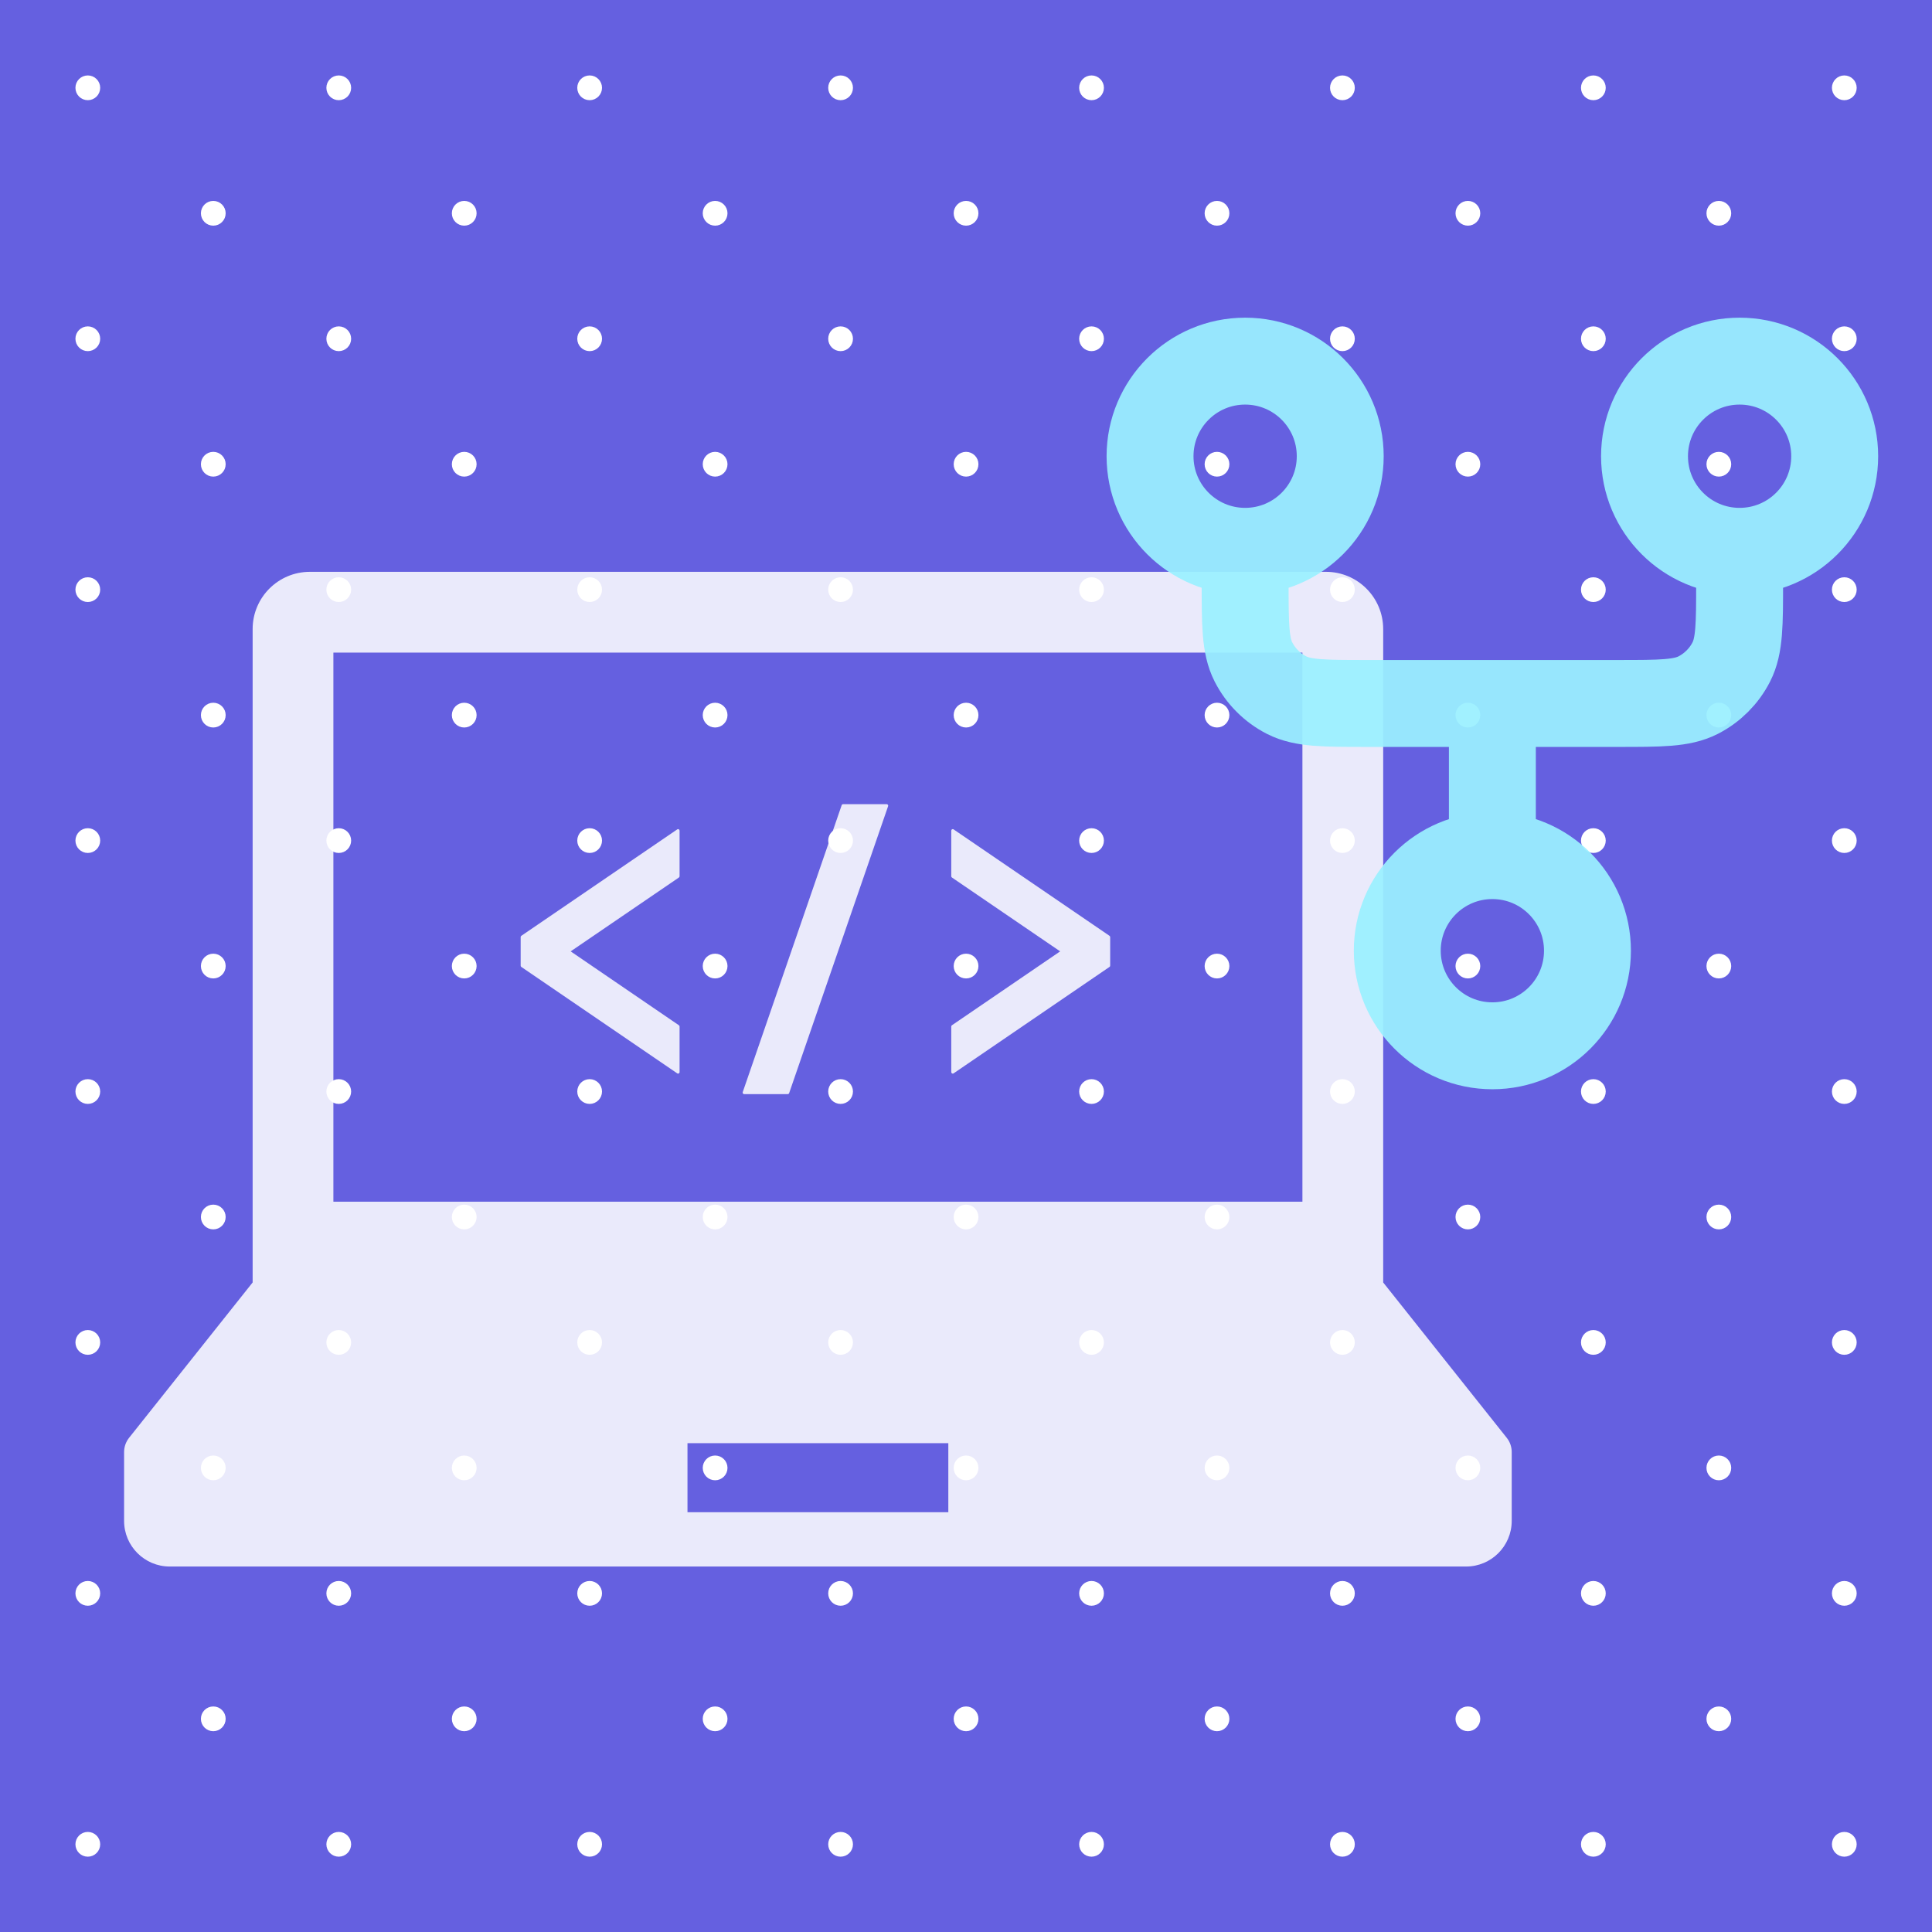 <?xml version="1.0" encoding="UTF-8" standalone="no"?>
<!-- Created with Inkscape (http://www.inkscape.org/) -->

<svg
   width="703.205"
   height="703.205"
   viewBox="0 0 186.056 186.056"
   version="1.1"
   id="svg1"
   xml:space="preserve"
   xmlns="http://www.w3.org/2000/svg"
   xmlns:svg="http://www.w3.org/2000/svg"><defs
     id="defs1"><style
       type="text/css"
       id="style1"><![CDATA[
    .svglite line, .svglite polyline, .svglite polygon, .svglite path, .svglite rect, .svglite circle {
      fill: none;
      stroke: #000000;
      stroke-linecap: round;
      stroke-linejoin: round;
      stroke-miterlimit: 10.00;
    }
    .svglite text {
      white-space: pre;
    }
  ]]></style><style
       type="text/css"
       id="style1-3"><![CDATA[
    .svglite line, .svglite polyline, .svglite polygon, .svglite path, .svglite rect, .svglite circle {
      fill: none;
      stroke: #000000;
      stroke-linecap: round;
      stroke-linejoin: round;
      stroke-miterlimit: 10.00;
    }
    .svglite text {
      white-space: pre;
    }
  ]]></style><style
       type="text/css"
       id="style1-8"><![CDATA[
    .svglite line, .svglite polyline, .svglite polygon, .svglite path, .svglite rect, .svglite circle {
      fill: none;
      stroke: #000000;
      stroke-linecap: round;
      stroke-linejoin: round;
      stroke-miterlimit: 10.00;
    }
    .svglite text {
      white-space: pre;
    }
  ]]></style><style
       type="text/css"
       id="style1-7"><![CDATA[
    .svglite line, .svglite polyline, .svglite polygon, .svglite path, .svglite rect, .svglite circle {
      fill: none;
      stroke: #000000;
      stroke-linecap: round;
      stroke-linejoin: round;
      stroke-miterlimit: 10.00;
    }
    .svglite text {
      white-space: pre;
    }
  ]]></style><style
       type="text/css"
       id="style1-1"><![CDATA[
    .svglite line, .svglite polyline, .svglite polygon, .svglite path, .svglite rect, .svglite circle {
      fill: none;
      stroke: #000000;
      stroke-linecap: round;
      stroke-linejoin: round;
      stroke-miterlimit: 10.00;
    }
    .svglite text {
      white-space: pre;
    }
  ]]></style><clipPath
       id="cpMC4wMHwzNDAuMTZ8MC4wMHwzNDAuMTY=-6"><rect
         x="0"
         y="0"
         width="340.16"
         height="340.16"
         id="rect2-5" /></clipPath></defs><g
     id="layer3"
     transform="translate(-563.472,-305.398)"><g
       id="g254"
       transform="matrix(0.547,0,0,0.547,563.472,305.398)"
       style="fill:#00ffff;stroke-width:1.702"><rect
         width="100%"
         height="100%"
         style="fill:#ffffff;stroke:none;stroke-width:1.702"
         id="rect140"
         x="0"
         y="0" /><g
         clip-path="url(#cpMC4wMHwzNDAuMTZ8MC4wMHwzNDAuMTY=-6)"
         id="g253"
         style="stroke-width:1.702"><rect
           x="0"
           y="5.6999998e-14"
           width="340.16"
           height="340.16"
           style="fill:#6560e0;stroke:#6560e0;stroke-width:0.484"
           id="rect141" /><circle
           cx="15.46"
           cy="324.7"
           r="1.95"
           style="fill:#ffffff;stroke:#ffffff;stroke-width:0.458"
           id="circle141" /><circle
           cx="59.64"
           cy="324.7"
           r="1.95"
           style="fill:#ffffff;stroke:#ffffff;stroke-width:0.458"
           id="circle142" /><circle
           cx="103.81"
           cy="324.7"
           r="1.95"
           style="fill:#ffffff;stroke:#ffffff;stroke-width:0.458"
           id="circle143" /><circle
           cx="147.99"
           cy="324.7"
           r="1.95"
           style="fill:#ffffff;stroke:#ffffff;stroke-width:0.458"
           id="circle144" /><circle
           cx="192.17"
           cy="324.7"
           r="1.95"
           style="fill:#ffffff;stroke:#ffffff;stroke-width:0.458"
           id="circle145" /><circle
           cx="236.34"
           cy="324.7"
           r="1.95"
           style="fill:#ffffff;stroke:#ffffff;stroke-width:0.458"
           id="circle146" /><circle
           cx="280.52"
           cy="324.7"
           r="1.95"
           style="fill:#ffffff;stroke:#ffffff;stroke-width:0.458"
           id="circle147" /><circle
           cx="324.7"
           cy="324.7"
           r="1.95"
           style="fill:#ffffff;stroke:#ffffff;stroke-width:0.458"
           id="circle148" /><circle
           cx="37.55"
           cy="302.61"
           r="1.95"
           style="fill:#ffffff;stroke:#ffffff;stroke-width:0.458"
           id="circle149" /><circle
           cx="81.73"
           cy="302.61"
           r="1.95"
           style="fill:#ffffff;stroke:#ffffff;stroke-width:0.458"
           id="circle150" /><circle
           cx="125.9"
           cy="302.61"
           r="1.95"
           style="fill:#ffffff;stroke:#ffffff;stroke-width:0.458"
           id="circle151" /><circle
           cx="170.08"
           cy="302.61"
           r="1.95"
           style="fill:#ffffff;stroke:#ffffff;stroke-width:0.458"
           id="circle152" /><circle
           cx="214.26"
           cy="302.61"
           r="1.95"
           style="fill:#ffffff;stroke:#ffffff;stroke-width:0.458"
           id="circle153" /><circle
           cx="258.43"
           cy="302.61"
           r="1.95"
           style="fill:#ffffff;stroke:#ffffff;stroke-width:0.458"
           id="circle154" /><circle
           cx="302.61"
           cy="302.61"
           r="1.95"
           style="fill:#ffffff;stroke:#ffffff;stroke-width:0.458"
           id="circle155" /><circle
           cx="15.46"
           cy="280.52"
           r="1.95"
           style="fill:#ffffff;stroke:#ffffff;stroke-width:0.458"
           id="circle156" /><circle
           cx="59.64"
           cy="280.52"
           r="1.95"
           style="fill:#ffffff;stroke:#ffffff;stroke-width:0.458"
           id="circle157" /><circle
           cx="103.81"
           cy="280.52"
           r="1.95"
           style="fill:#ffffff;stroke:#ffffff;stroke-width:0.458"
           id="circle158" /><circle
           cx="147.99"
           cy="280.52"
           r="1.95"
           style="fill:#ffffff;stroke:#ffffff;stroke-width:0.458"
           id="circle159" /><circle
           cx="192.17"
           cy="280.52"
           r="1.95"
           style="fill:#ffffff;stroke:#ffffff;stroke-width:0.458"
           id="circle160" /><circle
           cx="236.34"
           cy="280.52"
           r="1.95"
           style="fill:#ffffff;stroke:#ffffff;stroke-width:0.458"
           id="circle161" /><circle
           cx="280.52"
           cy="280.52"
           r="1.95"
           style="fill:#ffffff;stroke:#ffffff;stroke-width:0.458"
           id="circle162" /><circle
           cx="324.7"
           cy="280.52"
           r="1.95"
           style="fill:#ffffff;stroke:#ffffff;stroke-width:0.458"
           id="circle163" /><circle
           cx="37.55"
           cy="258.43"
           r="1.95"
           style="fill:#ffffff;stroke:#ffffff;stroke-width:0.458"
           id="circle164" /><circle
           cx="81.73"
           cy="258.43"
           r="1.95"
           style="fill:#ffffff;stroke:#ffffff;stroke-width:0.458"
           id="circle165" /><circle
           cx="125.9"
           cy="258.43"
           r="1.95"
           style="fill:#ffffff;stroke:#ffffff;stroke-width:0.458"
           id="circle166" /><circle
           cx="170.08"
           cy="258.43"
           r="1.95"
           style="fill:#ffffff;stroke:#ffffff;stroke-width:0.458"
           id="circle167" /><circle
           cx="214.26"
           cy="258.43"
           r="1.95"
           style="fill:#ffffff;stroke:#ffffff;stroke-width:0.458"
           id="circle168" /><circle
           cx="258.43"
           cy="258.43"
           r="1.95"
           style="fill:#ffffff;stroke:#ffffff;stroke-width:0.458"
           id="circle169" /><circle
           cx="302.61"
           cy="258.43"
           r="1.95"
           style="fill:#ffffff;stroke:#ffffff;stroke-width:0.458"
           id="circle170" /><circle
           cx="15.46"
           cy="236.34"
           r="1.95"
           style="fill:#ffffff;stroke:#ffffff;stroke-width:0.458"
           id="circle171" /><circle
           cx="59.64"
           cy="236.34"
           r="1.95"
           style="fill:#ffffff;stroke:#ffffff;stroke-width:0.458"
           id="circle172" /><circle
           cx="103.81"
           cy="236.34"
           r="1.95"
           style="fill:#ffffff;stroke:#ffffff;stroke-width:0.458"
           id="circle173" /><circle
           cx="147.99"
           cy="236.34"
           r="1.95"
           style="fill:#ffffff;stroke:#ffffff;stroke-width:0.458"
           id="circle174" /><circle
           cx="192.17"
           cy="236.34"
           r="1.95"
           style="fill:#ffffff;stroke:#ffffff;stroke-width:0.458"
           id="circle175" /><circle
           cx="236.34"
           cy="236.34"
           r="1.95"
           style="fill:#ffffff;stroke:#ffffff;stroke-width:0.458"
           id="circle176" /><circle
           cx="280.52"
           cy="236.34"
           r="1.95"
           style="fill:#ffffff;stroke:#ffffff;stroke-width:0.458"
           id="circle177" /><circle
           cx="324.7"
           cy="236.34"
           r="1.95"
           style="fill:#ffffff;stroke:#ffffff;stroke-width:0.458"
           id="circle178" /><circle
           cx="37.55"
           cy="214.26"
           r="1.95"
           style="fill:#ffffff;stroke:#ffffff;stroke-width:0.458"
           id="circle179" /><circle
           cx="81.73"
           cy="214.26"
           r="1.95"
           style="fill:#ffffff;stroke:#ffffff;stroke-width:0.458"
           id="circle180" /><circle
           cx="125.9"
           cy="214.26"
           r="1.95"
           style="fill:#ffffff;stroke:#ffffff;stroke-width:0.458"
           id="circle181" /><circle
           cx="170.08"
           cy="214.26"
           r="1.95"
           style="fill:#ffffff;stroke:#ffffff;stroke-width:0.458"
           id="circle182" /><circle
           cx="214.26"
           cy="214.26"
           r="1.95"
           style="fill:#ffffff;stroke:#ffffff;stroke-width:0.458"
           id="circle183" /><circle
           cx="258.43"
           cy="214.26"
           r="1.95"
           style="fill:#ffffff;stroke:#ffffff;stroke-width:0.458"
           id="circle184" /><circle
           cx="302.61"
           cy="214.26"
           r="1.95"
           style="fill:#ffffff;stroke:#ffffff;stroke-width:0.458"
           id="circle185" /><circle
           cx="15.46"
           cy="192.17"
           r="1.95"
           style="fill:#ffffff;stroke:#ffffff;stroke-width:0.458"
           id="circle186" /><circle
           cx="59.64"
           cy="192.17"
           r="1.95"
           style="fill:#ffffff;stroke:#ffffff;stroke-width:0.458"
           id="circle187" /><circle
           cx="103.81"
           cy="192.17"
           r="1.95"
           style="fill:#ffffff;stroke:#ffffff;stroke-width:0.458"
           id="circle188" /><circle
           cx="147.99"
           cy="192.17"
           r="1.95"
           style="fill:#ffffff;stroke:#ffffff;stroke-width:0.458"
           id="circle189" /><circle
           cx="192.17"
           cy="192.17"
           r="1.95"
           style="fill:#ffffff;stroke:#ffffff;stroke-width:0.458"
           id="circle190" /><circle
           cx="236.34"
           cy="192.17"
           r="1.95"
           style="fill:#ffffff;stroke:#ffffff;stroke-width:0.458"
           id="circle191" /><circle
           cx="280.52"
           cy="192.17"
           r="1.95"
           style="fill:#ffffff;stroke:#ffffff;stroke-width:0.458"
           id="circle192" /><circle
           cx="324.7"
           cy="192.17"
           r="1.95"
           style="fill:#ffffff;stroke:#ffffff;stroke-width:0.458"
           id="circle193" /><circle
           cx="37.55"
           cy="170.08"
           r="1.95"
           style="fill:#ffffff;stroke:#ffffff;stroke-width:0.458"
           id="circle194" /><circle
           cx="81.73"
           cy="170.08"
           r="1.95"
           style="fill:#ffffff;stroke:#ffffff;stroke-width:0.458"
           id="circle195" /><circle
           cx="125.9"
           cy="170.08"
           r="1.95"
           style="fill:#ffffff;stroke:#ffffff;stroke-width:0.458"
           id="circle196" /><circle
           cx="170.08"
           cy="170.08"
           r="1.95"
           style="fill:#ffffff;stroke:#ffffff;stroke-width:0.458"
           id="circle197" /><circle
           cx="214.26"
           cy="170.08"
           r="1.95"
           style="fill:#ffffff;stroke:#ffffff;stroke-width:0.458"
           id="circle198" /><circle
           cx="258.43"
           cy="170.08"
           r="1.95"
           style="fill:#ffffff;stroke:#ffffff;stroke-width:0.458"
           id="circle199" /><circle
           cx="302.61"
           cy="170.08"
           r="1.95"
           style="fill:#ffffff;stroke:#ffffff;stroke-width:0.458"
           id="circle200" /><circle
           cx="15.46"
           cy="147.99"
           r="1.95"
           style="fill:#ffffff;stroke:#ffffff;stroke-width:0.458"
           id="circle201" /><circle
           cx="59.64"
           cy="147.99"
           r="1.95"
           style="fill:#ffffff;stroke:#ffffff;stroke-width:0.458"
           id="circle202" /><circle
           cx="103.81"
           cy="147.99"
           r="1.95"
           style="fill:#ffffff;stroke:#ffffff;stroke-width:0.458"
           id="circle203" /><circle
           cx="147.99"
           cy="147.99"
           r="1.95"
           style="fill:#ffffff;stroke:#ffffff;stroke-width:0.458"
           id="circle204" /><circle
           cx="192.17"
           cy="147.99"
           r="1.95"
           style="fill:#ffffff;stroke:#ffffff;stroke-width:0.458"
           id="circle205" /><circle
           cx="236.34"
           cy="147.99"
           r="1.95"
           style="fill:#ffffff;stroke:#ffffff;stroke-width:0.458"
           id="circle206" /><circle
           cx="280.52"
           cy="147.99"
           r="1.95"
           style="fill:#ffffff;stroke:#ffffff;stroke-width:0.458"
           id="circle207" /><circle
           cx="324.7"
           cy="147.99"
           r="1.95"
           style="fill:#ffffff;stroke:#ffffff;stroke-width:0.458"
           id="circle208" /><circle
           cx="37.55"
           cy="125.9"
           r="1.95"
           style="fill:#ffffff;stroke:#ffffff;stroke-width:0.458"
           id="circle209" /><circle
           cx="81.73"
           cy="125.9"
           r="1.95"
           style="fill:#ffffff;stroke:#ffffff;stroke-width:0.458"
           id="circle210" /><circle
           cx="125.9"
           cy="125.9"
           r="1.95"
           style="fill:#ffffff;stroke:#ffffff;stroke-width:0.458"
           id="circle211" /><circle
           cx="170.08"
           cy="125.9"
           r="1.95"
           style="fill:#ffffff;stroke:#ffffff;stroke-width:0.458"
           id="circle212" /><circle
           cx="214.26"
           cy="125.9"
           r="1.95"
           style="fill:#ffffff;stroke:#ffffff;stroke-width:0.458"
           id="circle213" /><circle
           cx="258.43"
           cy="125.9"
           r="1.95"
           style="fill:#ffffff;stroke:#ffffff;stroke-width:0.458"
           id="circle214" /><circle
           cx="302.61"
           cy="125.9"
           r="1.95"
           style="fill:#ffffff;stroke:#ffffff;stroke-width:0.458"
           id="circle215" /><circle
           cx="15.46"
           cy="103.81"
           r="1.95"
           style="fill:#ffffff;stroke:#ffffff;stroke-width:0.458"
           id="circle216" /><circle
           cx="59.64"
           cy="103.81"
           r="1.95"
           style="fill:#ffffff;stroke:#ffffff;stroke-width:0.458"
           id="circle217" /><circle
           cx="103.81"
           cy="103.81"
           r="1.95"
           style="fill:#ffffff;stroke:#ffffff;stroke-width:0.458"
           id="circle218" /><circle
           cx="147.99"
           cy="103.81"
           r="1.95"
           style="fill:#ffffff;stroke:#ffffff;stroke-width:0.458"
           id="circle219" /><circle
           cx="192.17"
           cy="103.81"
           r="1.95"
           style="fill:#ffffff;stroke:#ffffff;stroke-width:0.458"
           id="circle220" /><circle
           cx="236.34"
           cy="103.81"
           r="1.95"
           style="fill:#ffffff;stroke:#ffffff;stroke-width:0.458"
           id="circle221" /><circle
           cx="280.52"
           cy="103.81"
           r="1.95"
           style="fill:#ffffff;stroke:#ffffff;stroke-width:0.458"
           id="circle222" /><circle
           cx="324.7"
           cy="103.81"
           r="1.95"
           style="fill:#ffffff;stroke:#ffffff;stroke-width:0.458"
           id="circle223" /><circle
           cx="37.55"
           cy="81.73"
           r="1.95"
           style="fill:#ffffff;stroke:#ffffff;stroke-width:0.458"
           id="circle224" /><circle
           cx="81.73"
           cy="81.73"
           r="1.95"
           style="fill:#ffffff;stroke:#ffffff;stroke-width:0.458"
           id="circle225" /><circle
           cx="125.9"
           cy="81.73"
           r="1.95"
           style="fill:#ffffff;stroke:#ffffff;stroke-width:0.458"
           id="circle226" /><circle
           cx="170.08"
           cy="81.73"
           r="1.95"
           style="fill:#ffffff;stroke:#ffffff;stroke-width:0.458"
           id="circle227" /><circle
           cx="214.26"
           cy="81.73"
           r="1.95"
           style="fill:#ffffff;stroke:#ffffff;stroke-width:0.458"
           id="circle228" /><circle
           cx="258.43"
           cy="81.73"
           r="1.95"
           style="fill:#ffffff;stroke:#ffffff;stroke-width:0.458"
           id="circle229" /><circle
           cx="302.61"
           cy="81.73"
           r="1.95"
           style="fill:#ffffff;stroke:#ffffff;stroke-width:0.458"
           id="circle230" /><circle
           cx="15.46"
           cy="59.64"
           r="1.95"
           style="fill:#ffffff;stroke:#ffffff;stroke-width:0.458"
           id="circle231" /><circle
           cx="59.64"
           cy="59.64"
           r="1.95"
           style="fill:#ffffff;stroke:#ffffff;stroke-width:0.458"
           id="circle232" /><circle
           cx="103.81"
           cy="59.64"
           r="1.95"
           style="fill:#ffffff;stroke:#ffffff;stroke-width:0.458"
           id="circle233" /><circle
           cx="147.99"
           cy="59.64"
           r="1.95"
           style="fill:#ffffff;stroke:#ffffff;stroke-width:0.458"
           id="circle234" /><circle
           cx="192.17"
           cy="59.64"
           r="1.95"
           style="fill:#ffffff;stroke:#ffffff;stroke-width:0.458"
           id="circle235" /><circle
           cx="236.34"
           cy="59.64"
           r="1.95"
           style="fill:#ffffff;stroke:#ffffff;stroke-width:0.458"
           id="circle236" /><circle
           cx="280.52"
           cy="59.64"
           r="1.95"
           style="fill:#ffffff;stroke:#ffffff;stroke-width:0.458"
           id="circle237" /><circle
           cx="324.7"
           cy="59.64"
           r="1.95"
           style="fill:#ffffff;stroke:#ffffff;stroke-width:0.458"
           id="circle238" /><circle
           cx="37.55"
           cy="37.55"
           r="1.95"
           style="fill:#ffffff;stroke:#ffffff;stroke-width:0.458"
           id="circle239" /><circle
           cx="81.73"
           cy="37.55"
           r="1.95"
           style="fill:#ffffff;stroke:#ffffff;stroke-width:0.458"
           id="circle240" /><circle
           cx="125.9"
           cy="37.55"
           r="1.95"
           style="fill:#ffffff;stroke:#ffffff;stroke-width:0.458"
           id="circle241" /><circle
           cx="170.08"
           cy="37.55"
           r="1.95"
           style="fill:#ffffff;stroke:#ffffff;stroke-width:0.458"
           id="circle242" /><circle
           cx="214.26"
           cy="37.55"
           r="1.95"
           style="fill:#ffffff;stroke:#ffffff;stroke-width:0.458"
           id="circle243" /><circle
           cx="258.43"
           cy="37.55"
           r="1.95"
           style="fill:#ffffff;stroke:#ffffff;stroke-width:0.458"
           id="circle244" /><circle
           cx="302.61"
           cy="37.55"
           r="1.95"
           style="fill:#ffffff;stroke:#ffffff;stroke-width:0.458"
           id="circle245" /><circle
           cx="15.46"
           cy="15.46"
           r="1.95"
           style="fill:#ffffff;stroke:#ffffff;stroke-width:0.458"
           id="circle246" /><circle
           cx="59.64"
           cy="15.46"
           r="1.95"
           style="fill:#ffffff;stroke:#ffffff;stroke-width:0.458"
           id="circle247" /><circle
           cx="103.81"
           cy="15.46"
           r="1.95"
           style="fill:#ffffff;stroke:#ffffff;stroke-width:0.458"
           id="circle248" /><circle
           cx="147.99"
           cy="15.46"
           r="1.95"
           style="fill:#ffffff;stroke:#ffffff;stroke-width:0.458"
           id="circle249" /><circle
           cx="192.17"
           cy="15.46"
           r="1.95"
           style="fill:#ffffff;stroke:#ffffff;stroke-width:0.458"
           id="circle250" /><circle
           cx="236.34"
           cy="15.46"
           r="1.95"
           style="fill:#ffffff;stroke:#ffffff;stroke-width:0.458"
           id="circle251" /><circle
           cx="280.52"
           cy="15.46"
           r="1.95"
           style="fill:#ffffff;stroke:#ffffff;stroke-width:0.458"
           id="circle252" /><circle
           cx="324.7"
           cy="15.46"
           r="1.95"
           style="fill:#ffffff;stroke:#ffffff;stroke-width:0.458"
           id="circle253" /></g></g><g
       id="g4-3"
       transform="matrix(0.261,0,0,0.261,575.422,341.546)"
       style="fill:#ffffff;fill-opacity:0.864;stroke-width:1.585">
	<path
   class="st0"
   d="M 510.168,392.022 464.574,334.696 V 93.611 c 0,-11.662 -9.458,-21.12 -21.12,-21.12 H 68.546 c -11.662,0 -21.115,9.458 -21.115,21.12 V 334.696 L 1.837,392.022 C 0.648,393.517 0,395.367 0,397.287 v 25.373 c 0,9.311 7.542,16.849 16.849,16.849 h 478.302 c 9.31,0 16.849,-7.538 16.849,-16.849 v -25.373 c 0,-1.92 -0.64,-3.77 -1.832,-5.265 z M 77.226,102.291 H 434.774 V 304.897 H 77.226 Z M 304.121,419.47 h -96.242 v -25.478 h 96.242 z"
   id="path1-1"
   style="fill:#ffffff;fill-opacity:0.864;stroke-width:1.585" />
	<path
   class="st0"
   d="m 204.404,167.431 c -0.117,0 -0.225,0.036 -0.31,0.096 l -57.525,39.266 c -0.152,0.112 -0.242,0.277 -0.242,0.467 v 10.556 c 0,0.189 0.09,0.363 0.242,0.458 l 57.525,39.266 c 0.086,0.069 0.194,0.104 0.31,0.104 0.087,0 0.177,-0.026 0.255,-0.069 0.181,-0.096 0.298,-0.286 0.298,-0.493 v -16.824 c 0,-0.172 -0.09,-0.354 -0.242,-0.458 l -39.94,-27.267 39.94,-27.258 c 0.152,-0.112 0.242,-0.277 0.242,-0.467 v -16.815 c 0,-0.207 -0.117,-0.406 -0.298,-0.492 -0.078,-0.052 -0.169,-0.07 -0.255,-0.07 z"
   id="path2-0"
   style="fill:#ffffff;fill-opacity:0.864;stroke-width:1.585" />
	<path
   class="st0"
   d="m 306.07,167.527 c -0.091,-0.06 -0.195,-0.096 -0.312,-0.096 -0.09,0 -0.177,0.018 -0.259,0.07 -0.177,0.086 -0.294,0.285 -0.294,0.492 v 16.824 c 0,0.182 0.091,0.355 0.242,0.458 l 39.94,27.258 -39.94,27.267 c -0.151,0.104 -0.242,0.285 -0.242,0.466 v 16.815 c 0,0.207 0.117,0.397 0.294,0.493 0.082,0.043 0.169,0.069 0.259,0.069 0.117,0 0.22,-0.034 0.312,-0.104 l 57.52,-39.266 c 0.164,-0.095 0.25,-0.268 0.25,-0.458 v -10.556 c 0,-0.19 -0.086,-0.355 -0.25,-0.467 z"
   id="path3"
   style="fill:#ffffff;fill-opacity:0.864;stroke-width:1.585" />
	<path
   class="st0"
   d="m 281.375,158.224 h -16.08 c -0.237,0 -0.449,0.147 -0.522,0.372 L 228.26,264.473 c -0.056,0.164 -0.026,0.354 0.074,0.492 0.109,0.147 0.277,0.242 0.454,0.242 h 16.08 c 0.238,0 0.45,-0.156 0.523,-0.38 l 36.508,-105.859 c 0.061,-0.172 0.03,-0.363 -0.069,-0.51 -0.109,-0.147 -0.277,-0.234 -0.455,-0.234 z"
   id="path4"
   style="fill:#ffffff;fill-opacity:0.864;stroke-width:1.585" />
</g><g
       style="fill:none;stroke:#9bf0ff;stroke-width:2.285;stroke-dasharray:none;stroke-opacity:0.93"
       id="g256"
       transform="matrix(3.663,0,0,3.663,663.235,329.187)"><path
         d="m 12,16 c -1.381,0 -2.5,1.119 -2.5,2.5 0,1.381 1.119,2.5 2.5,2.5 1.381,0 2.5,-1.119 2.5,-2.5 C 14.5,17.119 13.381,16 12,16 Z m 0,0 V 12 M 5.5,8 C 6.881,8 8,6.881 8,5.5 8,4.119 6.881,3 5.5,3 4.119,3 3,4.119 3,5.5 3,6.881 4.119,8 5.5,8 Z m 0,0 v 0.8 c 0,1.12 0,1.68 0.218,2.108 0.192,0.376 0.498,0.682 0.874,0.874 C 7.02,12 7.58,12 8.7,12 h 6.6 c 1.12,0 1.68,0 2.108,-0.218 0.376,-0.192 0.682,-0.498 0.874,-0.874 C 18.5,10.48 18.5,9.92 18.5,8.8 V 8 m 0,0 C 19.881,8 21,6.881 21,5.5 21,4.119 19.881,3 18.5,3 17.119,3 16,4.119 16,5.5 16,6.881 17.119,8 18.5,8 Z"
         stroke="#000000"
         stroke-width="4.816"
         stroke-linecap="round"
         stroke-linejoin="round"
         id="path1-5"
         style="stroke:#9bf0ff;stroke-width:2.285;stroke-dasharray:none;stroke-opacity:0.93" /></g></g><style
     type="text/css"
     id="style1-2">
	.st0{fill:#000000;}
</style></svg>
